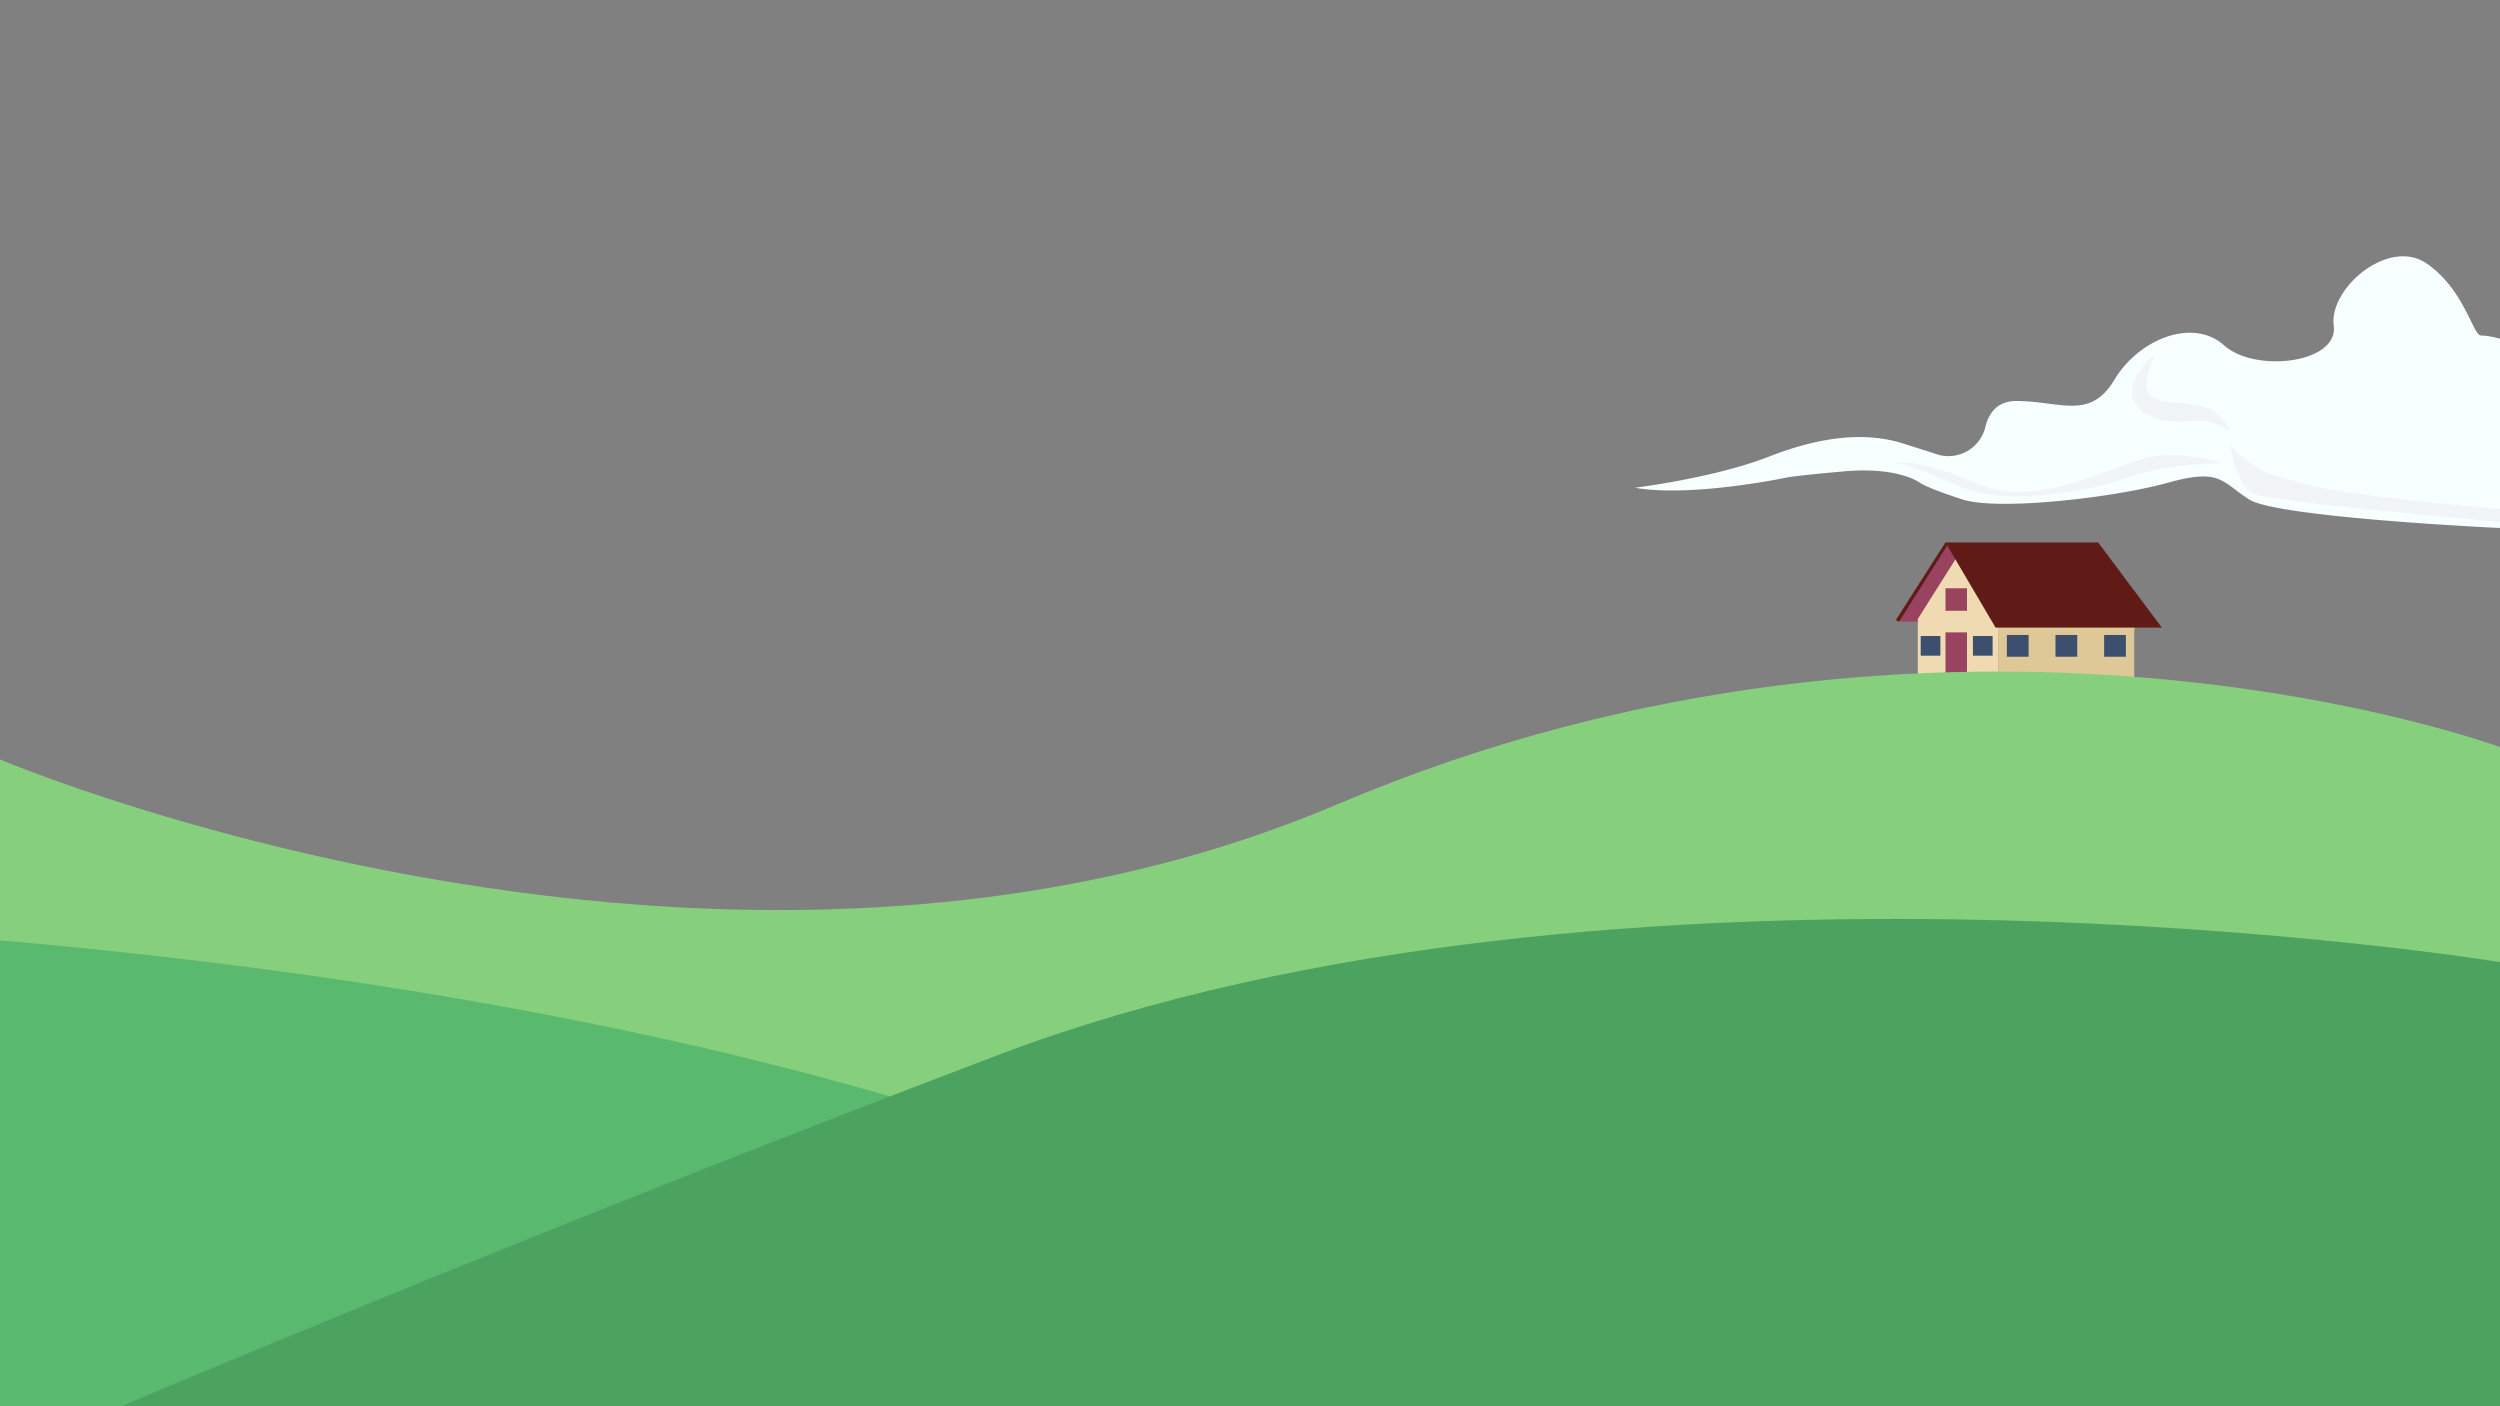 <svg xmlns="http://www.w3.org/2000/svg" xmlns:xlink="http://www.w3.org/1999/xlink" width="1920" height="1080" viewBox="0 0 1920 1080">
  <rect x="0" y="0" width="1920" height="1080" fill="#808080" stroke="none"/>
  <defs>
    <clipPath id="clip-products_bg2">
      <rect width="1920" height="1080"/>
    </clipPath>
  </defs>
  <g id="products_bg2" clip-path="url(#clip-products_bg2)">
    <g id="Group_1" data-name="Group 1" transform="translate(1456 416.6)">
      <path id="Path_84" data-name="Path 84" d="M149.7,652.4h36.9l21.2-54.8-22.5-6Z" transform="translate(-147.2 -591.6)" fill="#994360"/>
      <path id="Path_85" data-name="Path 85" d="M193.4,652.8v42.7h-62V650.3l31-49.1Z" transform="translate(-114.5 -591.6)" fill="#efdab1"/>
      <path id="Path_86" data-name="Path 86" d="M170.8,651.2l38.1-59.6,1.4,2.3-37,58.5Z" transform="translate(-170.8 -591.6)" fill="#611b17"/>
      <path id="Path_87" data-name="Path 87" d="M0,34.8H16.5V0H0Z" transform="translate(38.138 69.058)" fill="#994360"/>
      <path id="Path_88" data-name="Path 88" d="M0,17.3H16.5V0H0Z" transform="translate(38.138 35.193)" fill="#99435e"/>
      <path id="Path_89" data-name="Path 89" d="M131.5,645.3H27.2v50.2H131.5Z" transform="translate(51.6 -591.6)" fill="#dec897"/>
      <path id="Path_90" data-name="Path 90" d="M131.5,645.3H27.2V660H131.5Z" transform="translate(51.6 -591.6)" fill="#dec897"/>
      <path id="Path_91" data-name="Path 91" d="M6,591.6,44.5,657H172.2l-48.9-65.4Z" transform="translate(32.1 -591.6)" fill="#611b17"/>
      <path id="Path_92" data-name="Path 92" d="M0,16.7H16.7V0H0Z" transform="translate(85.268 71.067)" fill="#3c4f6e"/>
      <path id="Path_93" data-name="Path 93" d="M0,15.1H15.1V0H0Z" transform="translate(59.219 71.867)" fill="#3c4f6e"/>
      <path id="Path_94" data-name="Path 94" d="M0,15.1H15.1V0H0Z" transform="translate(19.104 71.867)" fill="#3c4f6e"/>
      <path id="Path_95" data-name="Path 95" d="M0,16.7H16.7V0H0Z" transform="translate(122.618 71.067)" fill="#3c4f6e"/>
      <path id="Path_96" data-name="Path 96" d="M0,16.7H16.7V0H0Z" transform="translate(159.967 71.067)" fill="#3c4f6e"/>
    </g>
    <path id="Path_2" data-name="Path 2" d="M0,0H1920V336H0Z" transform="translate(0 744)" fill="#85cf7d"/>
    <path id="Path_1" data-name="Path 1" d="M1920,165.789S1498.421,9.474,1026.316,210C850.221,284.8,662.7,298.962,497.033,287.338,217.877,267.752,0,175.263,0,175.263V341.053H1920Z" transform="translate(0 408)" fill="#85cf7d"/>
    <g id="cloud" transform="translate(128.509 1.353)">
      <path id="Path_3" data-name="Path 3" d="M1256.927,217.333c-6.285,0-12.569-35.194-41.73-55.3s-75.164,18.854-71.393,47.763-60.332,36.451-84.214,15.083-65.36-5.028-84.214,26.4-41.478,16.34-75.415,16.34c-14.58,0-21.116,9.3-23.714,19.943a29.188,29.188,0,0,1-35.361,21.535h0l-27.652-8.8c-27.652-8.8-61.589-6.285-103.235,10.055s-102.9,23.881-102.9,23.881c42.735,7.542,115.05-7.542,115.05-7.542s3.1-1.257,45.417-5.028,58.489,8.8,58.489,8.8,4.86,3.771,32.512,12.737,116.893-1.425,157.534-12.737,41.059-1.257,62.678,12.737,192.811,21.954,192.811,21.954v-145.3C1271.507,219.847,1263.212,217.333,1256.927,217.333Z" transform="translate(520 39)" fill="#f8ffff"/>
      <path id="Path_4" data-name="Path 4" d="M1152.5,330s5.028,30.585,17.178,36.87,190.214,21.787,190.214,21.787V378.6s-117.312-9.636-150.411-19.273S1176.8,351.787,1152.5,330Z" transform="translate(431.616 10.882)" fill="#efeff2" opacity="0.6"/>
      <path id="Path_5" data-name="Path 5" d="M1097.963,345.084s-41.9-.587-72.65,10.642c-30.753,11.145-83.795,18.435-110.86,12.821s-53.8-23.462-70.052-23.462c0,0,16.172-5.614,64.187,15.67s108.346-17.848,135.747-21.2S1097.963,345.084,1097.963,345.084Z" transform="translate(481.545 9.456)" fill="#efeff2" opacity="0.6"/>
      <path id="Path_6" data-name="Path 6" d="M1080.781,245.7s-30.166,24.552-12.821,41.9,43.741,6.7,55.388,10.642,14.58,7.793,14.58,7.793-4.609-16.172-20.781-19.524l-16.172-3.352s-16.759,1.676-24.552-6.117S1080.781,245.7,1080.781,245.7Z" transform="translate(446.187 24.543)" fill="#efeff2" opacity="0.6"/>
    </g>
    <path id="Path_83" data-name="Path 83" d="M1614.9,397.895S930.834,436.08,446.877,260.5C80.169,127.514,0,0,0,0H1614.9Z" transform="matrix(-0.998, -0.07, 0.07, -0.998, 1348.928, 1218.836)" fill="#59b96e"/>
    <path id="hill1" d="M1780.526,761.886s-675.759-110.231-1153.842,71.5C264.427,971.026-46.316,1103-46.316,1103H1780.526Z" transform="translate(139.474 -23.004)" fill="#4ca25f"/>
  </g>
</svg>
